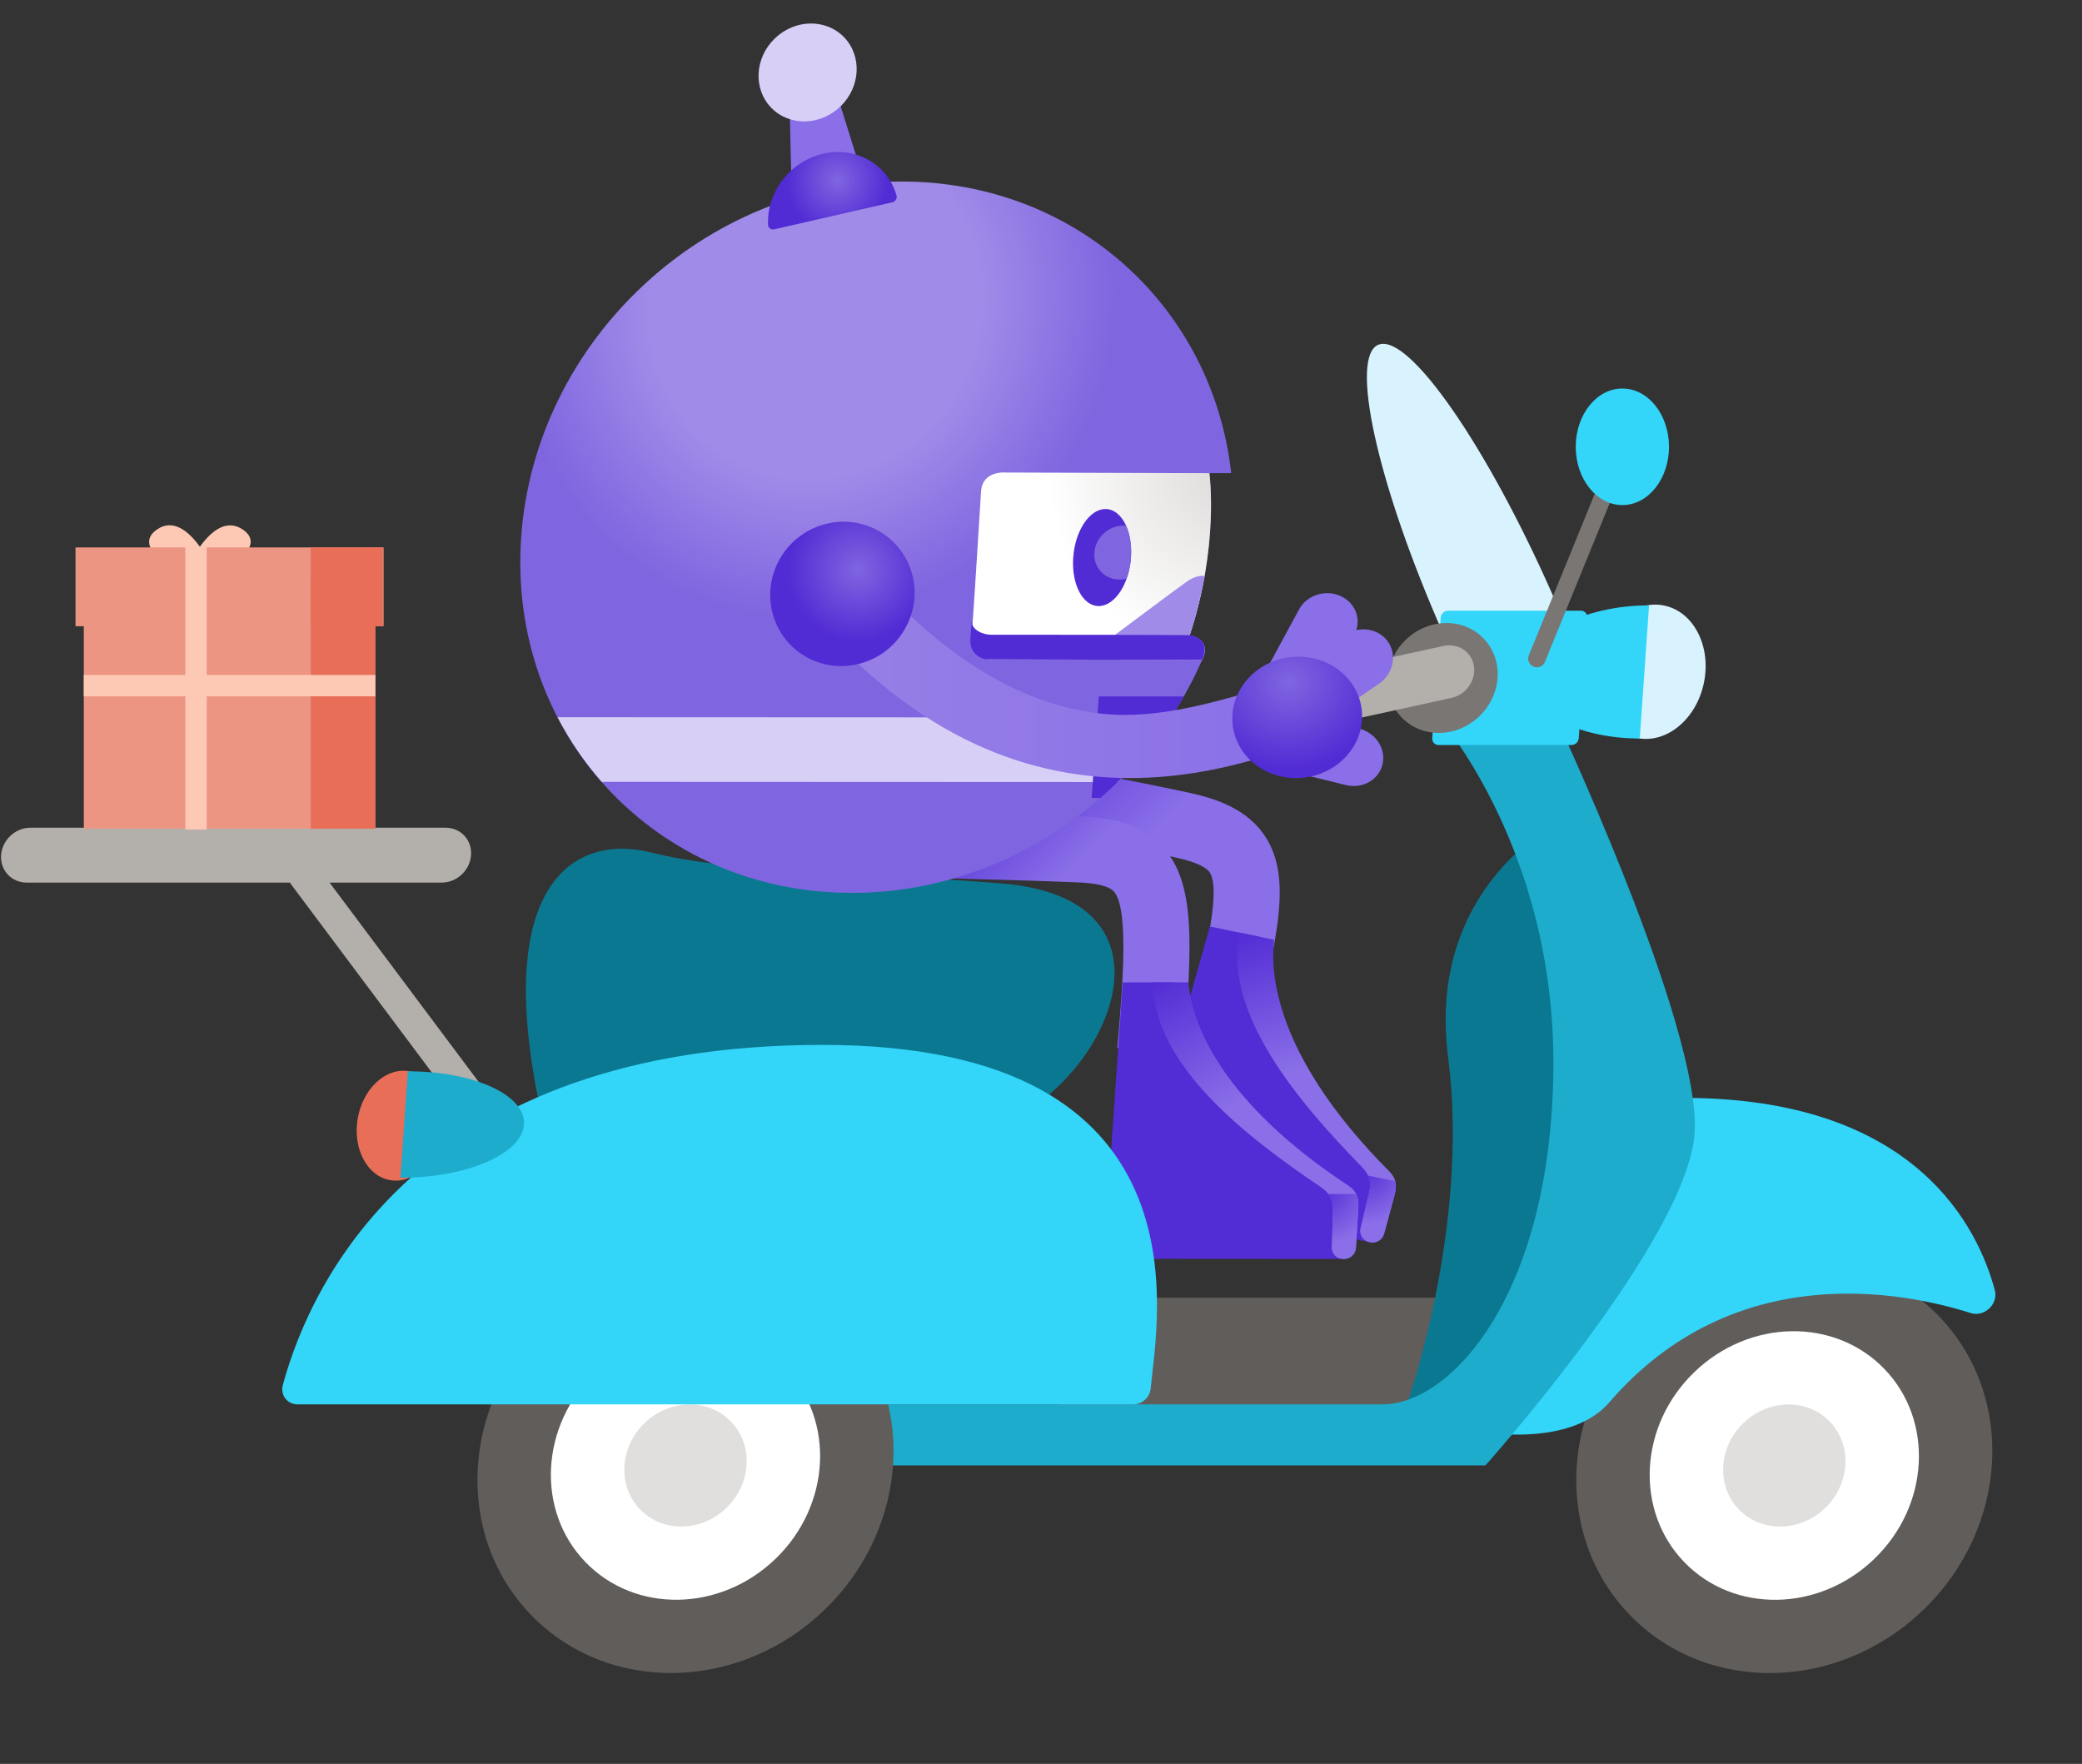 <svg width="314" height="266" viewBox="0 0 314 266" fill="none" xmlns="http://www.w3.org/2000/svg">
<rect x="0" y="0" width="314" height="266" fill="#333333" stroke="none"/>
<path d="M188.587 157.514L178.941 154.958C181.212 146.381 184.324 134.634 182.481 131.631C181.911 130.7 180.157 129.93 177.126 129.274C164.348 126.523 139.672 121.695 139.425 121.648L152.469 114.454C152.716 114.501 166.353 116.749 179.226 119.524C183.27 120.394 188.259 121.966 190.991 126.419C194.659 132.411 192.987 140.897 188.587 157.514Z" fill="url(#paint0_linear)"/>
<path d="M182.467 139.719L190.098 141.306C190.426 143.943 188.154 156.996 208.43 178.312L206.515 187.312L173.234 180.37C172.07 180.127 171.371 179.039 171.694 177.889L182.467 139.719Z" fill="#522CD5"/>
<path d="M209.475 176.592C210.692 177.813 210.697 178.901 210.255 180.474L208.725 186.105C208.482 186.965 207.565 187.521 206.691 187.34L206.525 187.307C205.531 187.103 204.952 186.143 205.227 185.164L206.32 180.55C206.833 178.735 206.9 177.533 205.303 175.893C195.838 166.181 184.5 152.871 186.881 140.631L192.165 141.729C191.357 148.091 193.514 160.569 209.475 176.592Z" fill="url(#paint1_linear)"/>
<path d="M206.311 177.286C206.805 178.317 206.677 179.286 206.32 180.55L205.227 185.164C204.952 186.143 205.531 187.103 206.525 187.307L206.696 187.34C207.57 187.521 208.487 186.965 208.729 186.105L210.259 180.474C210.511 179.576 210.611 178.835 210.426 178.136L206.311 177.286Z" fill="url(#paint2_radial)"/>
<path d="M148.729 170.287C165.973 165.654 180.941 135.514 150.839 133.209C123.474 131.114 109.508 131.408 98.271 128.576C86.653 125.649 74.959 133.209 80.927 164.495C86.9 195.78 148.729 170.287 148.729 170.287Z" fill="#0B7891"/>
<path d="M178.451 158.911L168.511 158.046C169.28 149.208 170.331 137.105 168.002 134.459C167.28 133.637 165.422 133.18 162.319 133.057C149.257 132.534 124.12 132.002 123.868 131.997L148.549 122.589C148.8 122.594 149.561 122.56 162.718 123.083C166.848 123.249 172.036 123.943 175.491 127.863C180.138 133.133 179.943 141.781 178.451 158.911Z" fill="url(#paint3_linear)"/>
<path d="M229.589 195.699H159.844V216.806H215.296L229.589 195.699Z" fill="#605D5A"/>
<path d="M217.373 94.905C217.168 94.44 216.964 93.969 216.76 93.499C207.109 71.052 203.355 52.41 208.378 51.864C213.4 51.318 225.294 69.075 234.949 91.522C235.154 91.993 235.349 92.463 235.548 92.928L217.373 94.905Z" fill="#D8F3FE"/>
<path d="M234.816 124.128C234.816 124.128 215.082 133.898 218.404 159.491C221.725 185.084 212.151 211.85 212.151 211.85C222.258 211.627 235.201 208.833 240.48 188.799C251.847 145.663 234.816 124.128 234.816 124.128Z" fill="#0B7891"/>
<path d="M78.698 171.855L49.703 133.1H66.619C68.905 133.1 70.886 131.246 71.043 128.961C71.205 126.675 69.48 124.822 67.194 124.822H4.595C2.309 124.822 0.328 126.675 0.166 128.961C0.005 131.246 1.73 133.1 4.015 133.1H43.702L74.897 174.796L78.698 171.855Z" fill="#B3AFAB"/>
<path d="M290.097 242.752C302.977 230.317 304.018 210.5 292.423 198.491C280.828 186.482 260.987 186.828 248.108 199.263C235.228 211.699 234.187 231.515 245.782 243.524C257.377 255.533 277.218 255.187 290.097 242.752Z" fill="#605D5A"/>
<path d="M282.688 235.078C291.021 227.032 291.694 214.21 284.191 206.439C276.688 198.668 263.851 198.891 255.517 206.937C247.184 214.983 246.511 227.806 254.014 235.576C261.516 243.347 274.354 243.124 282.688 235.078Z" fill="white"/>
<path d="M275.278 227.403C279.065 223.747 279.37 217.919 275.96 214.387C272.549 210.854 266.714 210.955 262.927 214.612C259.14 218.268 258.835 224.096 262.245 227.628C265.656 231.161 271.491 231.06 275.278 227.403Z" fill="#E1DFDD"/>
<path d="M255.61 165.587C289.133 166.186 298.342 185.183 300.851 194.563C301.412 196.668 299.278 198.673 297.202 198.013C286.938 194.763 261.483 189.745 242.723 211.47C238.632 216.207 231.143 216.573 226.477 216.264C224.496 216.136 223.493 213.95 224.591 212.206L253.077 166.984C253.628 166.119 254.612 165.568 255.61 165.587Z" fill="#33D5F9"/>
<path d="M208.544 211.783C218.637 211.783 233.894 195.637 234.275 161.325C234.655 127.013 215.885 106.832 215.885 106.832H234.018C234.018 106.832 256.693 154.896 255.572 170.919C254.45 186.941 224.035 220.988 224.035 220.988H129.39L124.51 211.783C124.51 211.783 198.451 211.783 208.544 211.783Z" fill="#1DACCC"/>
<path d="M124.378 242.745C137.258 230.31 138.299 210.494 126.704 198.485C115.109 186.476 95.268 186.821 82.388 199.257C69.509 211.692 68.468 231.508 80.063 243.517C91.658 255.526 111.499 255.181 124.378 242.745Z" fill="#605D5A"/>
<path d="M116.968 235.071C125.302 227.025 125.975 214.203 118.472 206.432C110.969 198.662 98.132 198.885 89.798 206.931C81.465 214.977 80.792 227.799 88.294 235.57C95.797 243.34 108.635 243.117 116.968 235.071Z" fill="white"/>
<path d="M109.559 227.397C113.346 223.74 113.651 217.912 110.241 214.38C106.83 210.848 100.995 210.949 97.208 214.605C93.421 218.262 93.115 224.09 96.526 227.622C99.937 231.154 105.771 231.053 109.559 227.397Z" fill="#E1DFDD"/>
<path d="M216.959 112.354H237.007C237.572 112.354 238.062 111.893 238.105 111.327L239.378 93.123C239.416 92.558 238.993 92.097 238.428 92.097H218.38C217.815 92.097 217.325 92.558 217.282 93.123L216.009 111.327C215.966 111.897 216.394 112.354 216.959 112.354Z" fill="#33D5F9"/>
<path d="M223.126 107.998C226.536 104.706 226.811 99.46 223.742 96.281C220.672 93.101 215.42 93.193 212.01 96.485C208.6 99.777 208.325 105.023 211.394 108.202C214.464 111.381 219.717 111.29 223.126 107.998Z" fill="#797673"/>
<path d="M256.98 102.963C258.114 97.446 255.426 92.233 250.977 91.318C246.527 90.403 242 94.133 240.866 99.65C239.732 105.166 242.42 110.379 246.869 111.294C251.319 112.209 255.845 108.479 256.98 102.963Z" fill="#D8F3FE"/>
<path d="M247.304 111.37L248.706 91.294C238.727 91.294 230.321 95.789 229.936 101.33C229.551 106.875 237.325 111.37 247.304 111.37Z" fill="#33D5F9"/>
<path d="M179.416 95.818C183.916 82.213 182.395 71.351 182.395 71.351H185.598L185.683 71.289C182.856 46.319 162.314 27.388 136.018 27.378C106.391 27.364 80.689 51.365 78.603 80.992C76.517 110.614 98.846 134.644 128.468 134.653C151.842 134.663 172.773 119.719 181.587 98.859C181.863 97.975 181.958 96.383 179.416 95.818Z" fill="url(#paint4_radial)"/>
<path d="M176.579 108.196L84.087 108.158C85.916 111.684 88.154 114.953 90.744 117.904L168.549 117.937C171.557 114.991 174.256 111.727 176.579 108.196Z" fill="#D8CFF7"/>
<path d="M178.527 105.031C175.225 110.809 170.953 115.984 165.964 120.336H164.643L165.721 105.026L178.527 105.031Z" fill="#512BD4"/>
<path d="M129.613 25.074L119.354 27.421L119.112 16.725L126.482 15.038L129.613 25.074Z" fill="#8A6FE8"/>
<path d="M126.753 16.055C129.79 13.121 130.036 8.448 127.302 5.616C124.568 2.784 119.889 2.866 116.851 5.799C113.813 8.732 113.567 13.406 116.302 16.238C119.036 19.069 123.715 18.987 126.753 16.055Z" fill="#D8CFF7"/>
<path d="M134.569 30.51C135.03 30.405 135.339 29.925 135.211 29.483C133.89 24.817 129.152 22.033 124.139 23.183C119.126 24.333 115.6 29.004 115.838 33.917C115.861 34.383 116.294 34.691 116.755 34.587L134.569 30.51Z" fill="url(#paint5_radial)"/>
<path d="M181.288 99.519C181.288 99.519 183.018 96.616 179.416 95.813C183.863 82.375 182.433 71.617 182.395 71.356L151.666 71.261C151.666 71.261 148.183 70.904 147.959 74.107C147.736 77.309 147.228 86.357 146.524 96.364C146.382 98.421 147.997 99.415 149.323 99.415L181.288 99.519Z" fill="url(#paint6_radial)"/>
<path d="M181.711 86.865C181.06 89.954 180.428 92.924 179.421 95.751C178.717 95.799 168.073 95.813 168.073 95.813C168.073 95.813 177.107 89.042 178.865 87.792C179.901 87.06 180.832 86.742 181.711 86.865Z" fill="#A08BE8"/>
<path d="M181.288 99.519C181.288 99.519 183.027 96.554 179.425 95.751C179.43 95.737 149.447 95.722 149.447 95.722C148.173 95.722 146.586 94.962 146.534 93.727C146.472 94.611 146.41 95.509 146.349 96.412C146.216 98.279 147.537 99.267 148.772 99.434C148.891 99.448 181.288 99.519 181.288 99.519Z" fill="#512BD4"/>
<path d="M165.702 91.398C168.107 91.398 170.288 88.125 170.568 84.081C170.848 80.037 169.128 76.763 166.724 76.763C164.32 76.763 162.139 80.037 161.858 84.081C161.578 88.125 163.298 91.398 165.702 91.398Z" fill="#512BD4"/>
<path d="M166.491 80.417C164.766 81.986 164.552 84.566 166.002 86.172C166.995 87.269 168.501 87.635 169.908 87.265C170.255 86.3 170.487 85.221 170.568 84.076C170.696 82.242 170.407 80.57 169.836 79.287C168.686 79.168 167.456 79.538 166.491 80.417Z" fill="#8065E0"/>
<path d="M197.482 111.665L194.132 102.565C183.902 105.891 174.631 108.5 166.372 107.649C152.521 106.224 141.45 97.428 133.68 89.279C128.563 83.914 120.442 90.914 125.241 95.96C138.675 110.082 161.464 126.096 197.482 111.665Z" fill="url(#paint7_linear)"/>
<path d="M199.844 103.862L204.258 95.718C205.417 93.541 204.491 90.928 202.181 89.883C199.877 88.837 197.064 89.754 195.904 91.931L191.376 100.284L199.844 103.862Z" fill="#8A6FE8"/>
<path d="M193.59 116.084L203.008 118.398C205.522 118.997 207.988 117.576 208.52 115.219C209.052 112.862 207.442 110.467 204.928 109.868L195.272 107.497L193.59 116.084Z" fill="#8A6FE8"/>
<path d="M199.677 109.36C197.848 109.36 196.285 108.105 195.985 106.247C195.638 104.085 197.135 101.928 199.33 101.429L217.682 97.414C219.877 96.929 221.939 98.265 222.286 100.422C222.633 102.584 221.136 104.741 218.941 105.24L200.59 109.255C200.286 109.327 199.977 109.36 199.677 109.36Z" fill="#B3AFAB"/>
<path d="M130.426 99.852C136.142 97.894 139.264 91.703 137.396 86.019C135.529 80.336 129.385 77.314 123.669 79.272C117.952 81.23 114.83 87.421 116.698 93.104C118.565 98.787 124.709 101.809 130.426 99.852Z" fill="url(#paint8_radial)"/>
<path d="M199.768 108.719L207.974 103.107C210.15 101.596 210.744 98.745 209.3 96.73C207.855 94.715 204.918 94.311 202.742 95.818L194.327 101.572L199.768 108.719Z" fill="#8A6FE8"/>
<path d="M187.993 102.598C191.367 98.593 197.525 97.842 201.749 100.926C205.973 104.01 206.662 109.759 203.289 113.765C199.915 117.771 193.757 118.521 189.532 115.438C185.308 112.354 184.619 106.609 187.993 102.598Z" fill="url(#paint9_radial)"/>
<path d="M231.785 100.631C232.303 100.631 232.792 100.322 233.001 99.814L244.724 71.094C244.999 70.424 244.676 69.659 244.006 69.384C243.336 69.108 242.571 69.431 242.296 70.101L230.573 98.821C230.297 99.491 230.621 100.256 231.291 100.531C231.452 100.603 231.623 100.631 231.785 100.631Z" fill="#797673"/>
<path d="M244.681 76.169C248.565 76.169 251.713 72.233 251.713 67.378C251.713 62.523 248.565 58.588 244.681 58.588C240.797 58.588 237.648 62.523 237.648 67.378C237.648 72.233 240.797 76.169 244.681 76.169Z" fill="#33D5F9"/>
<path d="M23.569 79.928C26.101 78.065 28.506 80.175 30.145 82.451C31.784 80.18 34.165 78.094 36.721 79.928C40.385 82.565 33.595 86.081 33.595 86.081H26.695C26.695 86.081 19.915 82.617 23.569 79.928Z" fill="#FDC9B5"/>
<path d="M56.598 87.179H12.64V124.96H56.598V87.179Z" fill="#ED9583"/>
<path d="M57.852 82.556H11.39V94.436H57.852V82.556Z" fill="#ED9583"/>
<path d="M56.593 87.179H46.871V124.96H56.593V87.179Z" fill="#E86E58"/>
<path d="M57.757 82.555H46.857V94.435H57.757V82.555Z" fill="#E86E58"/>
<path d="M27.953 125.106L31.175 125.106L31.175 82.469L27.953 82.469L27.953 125.106Z" fill="#FDC9B5"/>
<path d="M56.614 105.008L56.614 101.786L12.636 101.786L12.636 105.008L56.614 105.008Z" fill="#FDC9B5"/>
<path d="M169.337 148.149H177.135C177.995 150.662 178.428 163.905 202.623 180.646L202.581 189.85L168.582 189.831C167.389 189.831 166.486 188.909 166.572 187.716L169.337 148.149Z" fill="#522CD5"/>
<path d="M203.289 178.75C204.724 179.695 204.956 180.764 204.842 182.394L204.496 188.22C204.434 189.113 203.65 189.845 202.756 189.845H202.581C201.568 189.845 200.803 189.023 200.875 188.011L201.008 183.273C201.141 181.392 200.965 180.204 199.064 178.921C187.822 171.342 174.008 160.617 173.847 148.148H179.24C179.744 154.535 184.4 166.314 203.289 178.75Z" fill="url(#paint10_linear)"/>
<path d="M200.333 180.076C201.027 180.983 201.098 181.957 201.008 183.273L200.875 188.011C200.803 189.023 201.568 189.845 202.581 189.845H202.752C203.645 189.845 204.429 189.113 204.491 188.22L204.842 182.394C204.909 181.463 204.852 180.717 204.529 180.071H200.333V180.076Z" fill="url(#paint11_radial)"/>
<path d="M44.856 211.784H170.929C172.265 211.784 173.414 210.719 173.543 209.384C174.536 198.897 182.847 157.576 124.034 157.576C63.797 157.576 46.985 192.877 42.656 208.861C42.248 210.377 43.312 211.784 44.856 211.784Z" fill="#33D5F9"/>
<path d="M66.574 170.856C67.362 166.321 65.175 162.154 61.69 161.548C58.205 160.942 54.741 164.128 53.953 168.663C53.165 173.198 55.351 177.365 58.837 177.97C62.322 178.576 65.786 175.391 66.574 170.856Z" fill="#E86E58"/>
<path d="M61.511 161.558L60.39 177.618C70.368 177.618 78.708 174.021 79.021 169.588C79.33 165.155 71.49 161.558 61.511 161.558Z" fill="#1DACCC"/>
<defs>
<linearGradient id="paint0_linear" x1="151.235" y1="109.834" x2="193.751" y2="152.35" gradientUnits="userSpaceOnUse">
<stop stop-color="#522CD5"/>
<stop offset="0.454" stop-color="#8A6FE8"/>
</linearGradient>
<linearGradient id="paint1_linear" x1="192.258" y1="139.114" x2="207.317" y2="187.52" gradientUnits="userSpaceOnUse">
<stop stop-color="#522CD5"/>
<stop offset="0.44" stop-color="#8A6FE8"/>
</linearGradient>
<radialGradient id="paint2_radial" cx="0" cy="0" r="1" gradientUnits="userSpaceOnUse" gradientTransform="translate(205.486 176.039) rotate(11.748) scale(8.7)">
<stop offset="0.034" stop-color="#522CD5"/>
<stop offset="1" stop-color="#8A6FE8"/>
</radialGradient>
<linearGradient id="paint3_linear" x1="137.818" y1="118.047" x2="178.567" y2="158.796" gradientUnits="userSpaceOnUse">
<stop offset="0.094" stop-color="#522CD5"/>
<stop offset="0.45" stop-color="#8A6FE8"/>
</linearGradient>
<radialGradient id="paint4_radial" cx="0" cy="0" r="1" gradientUnits="userSpaceOnUse" gradientTransform="translate(122.952 46.206) rotate(27.042) scale(52.17 55.176)">
<stop offset="0.474" stop-color="#A08BE8"/>
<stop offset="0.862" stop-color="#8065E0"/>
</radialGradient>
<radialGradient id="paint5_radial" cx="0" cy="0" r="1" gradientUnits="userSpaceOnUse" gradientTransform="translate(126.286 27.198) rotate(14.634) scale(8.982 9.292)">
<stop stop-color="#8065E0"/>
<stop offset="0.863" stop-color="#512BD4"/>
</radialGradient>
<radialGradient id="paint6_radial" cx="0" cy="0" r="1" gradientUnits="userSpaceOnUse" gradientTransform="translate(185.478 70.574) rotate(-152.958) scale(30.105 31.84)">
<stop offset="0.093" stop-color="#E1DFDD"/>
<stop offset="0.9" stop-color="white"/>
</radialGradient>
<linearGradient id="paint7_linear" x1="123.775" y1="102.343" x2="197.48" y2="102.343" gradientUnits="userSpaceOnUse">
<stop stop-color="#9780E6"/>
<stop offset="1" stop-color="#8A6FE8"/>
</linearGradient>
<radialGradient id="paint8_radial" cx="0" cy="0" r="1" gradientUnits="userSpaceOnUse" gradientTransform="translate(129.442 85.952) rotate(27.975) scale(12.41 12.571)">
<stop stop-color="#8065E0"/>
<stop offset="0.863" stop-color="#512BD4"/>
</radialGradient>
<radialGradient id="paint9_radial" cx="0" cy="0" r="1" gradientUnits="userSpaceOnUse" gradientTransform="translate(194.399 102.905) rotate(172.395) scale(16.521 15.418)">
<stop stop-color="#8065E0"/>
<stop offset="0.863" stop-color="#512BD4"/>
</radialGradient>
<linearGradient id="paint10_linear" x1="178.668" y1="145.473" x2="203.268" y2="189.801" gradientUnits="userSpaceOnUse">
<stop stop-color="#522CD5"/>
<stop offset="0.44" stop-color="#8A6FE8"/>
</linearGradient>
<radialGradient id="paint11_radial" cx="0" cy="0" r="1" gradientUnits="userSpaceOnUse" gradientTransform="translate(199.277 179.037) scale(8.701)">
<stop offset="0.034" stop-color="#522CD5"/>
<stop offset="1" stop-color="#8A6FE8"/>
</radialGradient>
</defs>
</svg>
